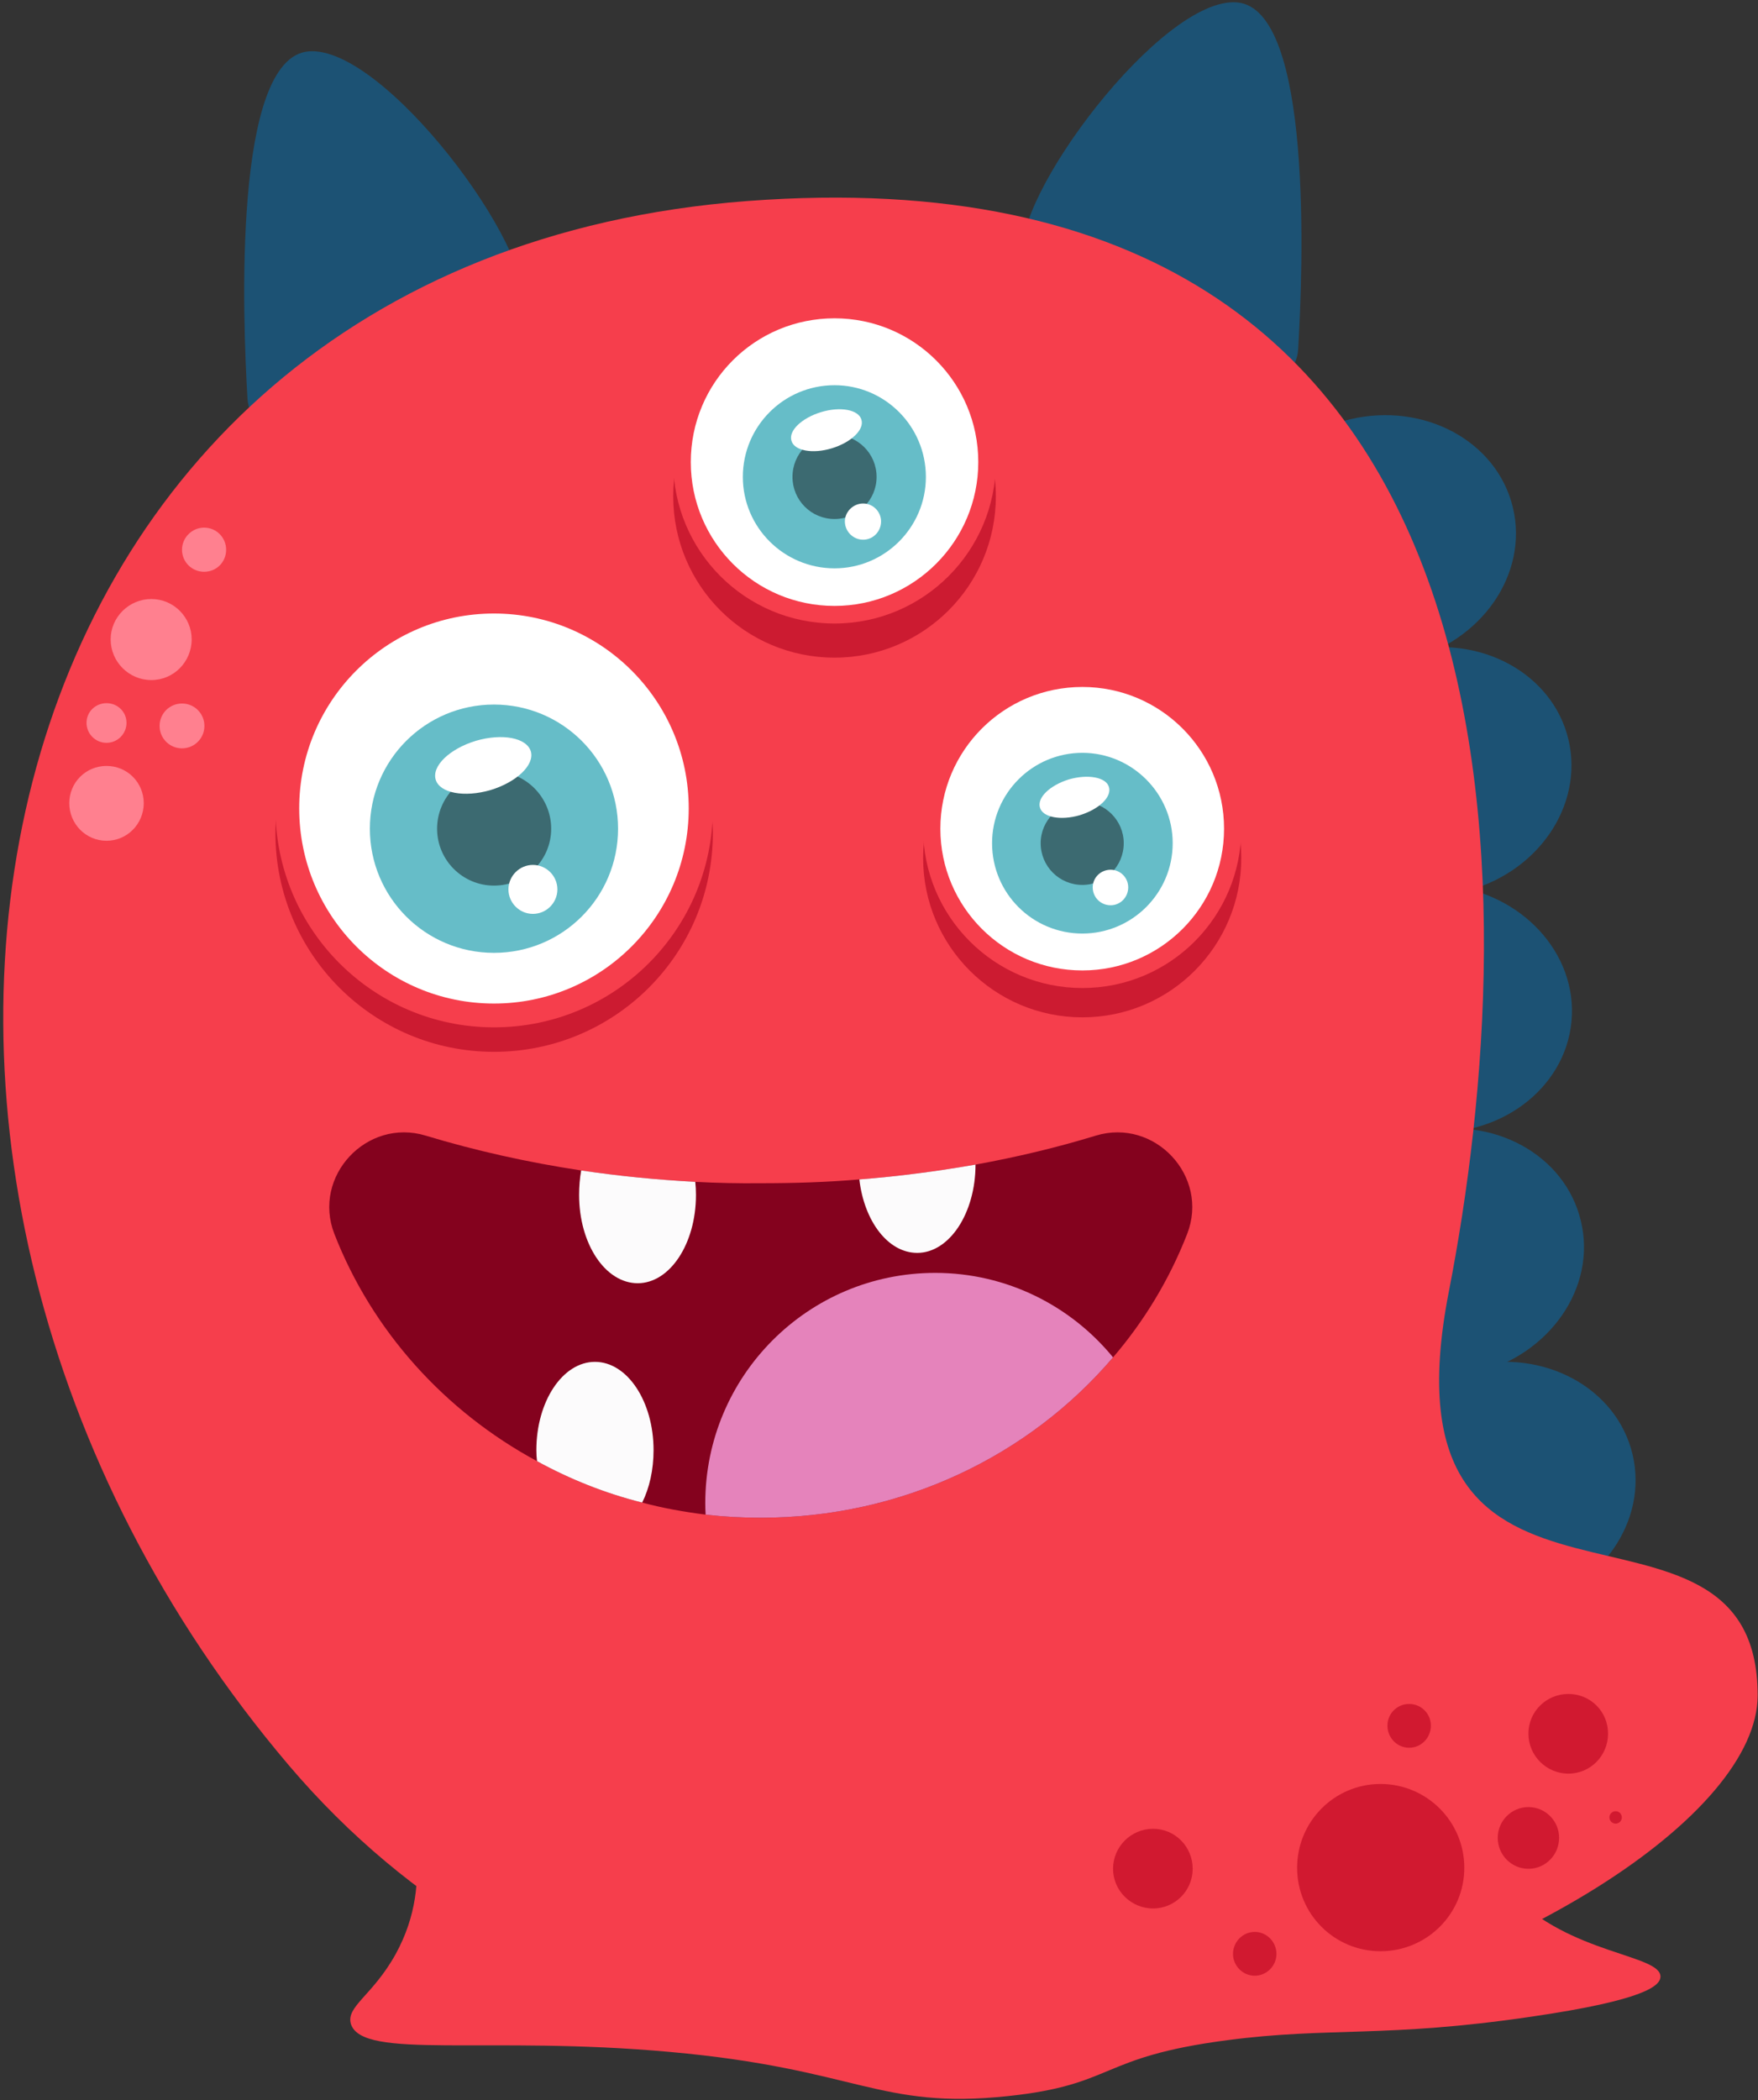 <svg version="1.2" xmlns="http://www.w3.org/2000/svg" viewBox="0 0 510 609" width="510" height="609">
	<rect x="0" y="0" width="510" height="609" fill="#333333" stroke="none"/>
	<title>monsterb7-svg</title>
	<style>
		.s0 { fill: #1c5274 } 
		.s1 { fill: #f63e4c } 
		.s2 { fill: #cc1b31 } 
		.s3 { fill: #ffffff } 
		.s4 { fill: #66bdc8 } 
		.s5 { fill: #3c6a71 } 
		.s6 { fill: #84021e } 
		.s7 { fill: #e583bb } 
		.s8 { fill: #fcfbfc } 
		.s9 { fill: #d11930 } 
		.s10 { fill: #ff808f } 
	</style>
	<g id="Object">
		<g id="&lt;Group&gt;">
			<g id="&lt;Group&gt;">
				<g id="&lt;Group&gt;">
					<path id="&lt;Path&gt;" class="s0" d="m296.9 74.6c-4-16.5 40.1-75.8 62-73.9c22 1.9 19.1 77.2 17.7 100.6c-1.4 23.4-70.6 10.5-79.7-26.7z" />
					<path id="&lt;Path&gt;" class="s0" d="m71.8 115.6c-1.4-23.4-4.3-98.8 17.7-100.7c21.9-1.9 66 57.5 62 73.9c-9.1 37.3-78.2 50.1-79.7 26.8z" />
				</g>
				<g id="&lt;Group&gt;">
					<path id="&lt;Path&gt;" class="s0" d="m408.3 191.4c-21.5 5.1-42.7-6.3-47.3-25.6c-4.6-19.3 9.1-39 30.6-44.2c21.5-5.1 42.7 6.3 47.3 25.6c4.6 19.2-9.1 39-30.6 44.2z" />
					<path id="&lt;Path&gt;" class="s0" d="m424.4 258.6c-21.5 5.2-42.7-6.3-47.3-25.5c-4.6-19.3 9.1-39.1 30.6-44.2c21.5-5.2 42.7 6.3 47.3 25.5c4.6 19.3-9.1 39.1-30.6 44.2z" />
					<path id="&lt;Path&gt;" class="s0" d="m412.8 328.2c-22-2-38.4-19.6-36.6-39.4c1.8-19.7 21.1-34.1 43.1-32.1c22 2 38.4 19.7 36.6 39.4c-1.8 19.7-21.1 34.1-43.1 32.1z" />
					<path id="&lt;Path&gt;" class="s0" d="m428.1 398.2c-21.5 5.1-42.7-6.3-47.3-25.6c-4.6-19.2 9.1-39 30.6-44.2c21.5-5.1 42.6 6.3 47.2 25.6c4.7 19.2-9 39-30.5 44.2z" />
					<path id="&lt;Path&gt;" class="s0" d="m443 465.9c-21.5 5.1-42.7-6.3-47.3-25.6c-4.6-19.2 9.1-39 30.6-44.2c21.5-5.1 42.7 6.3 47.3 25.6c4.6 19.3-9.1 39-30.6 44.2z" />
				</g>
				<path id="&lt;Path&gt;" class="s1" d="m216.7 58.3c233.6-17.7 225.3 205.1 203.6 316.3c-21.7 111.3 89.6 47.7 89.6 117c0 69.4-285.1 186.2-426.1 20.3c-147.3-173.4-95.3-436.2 132.9-453.6z" />
				<g id="&lt;Group&gt;">
					<path id="&lt;Path&gt;" class="s2" d="m206.8 241.6c0 35-28.4 63.4-63.5 63.4c-35 0-63.4-28.4-63.4-63.4c0-35.1 28.4-63.5 63.4-63.5c35.1 0 63.5 36 63.5 63.5z" />
					<path id="&lt;Path&gt;" class="s1" d="m206.8 234.4c0 35.1-28.4 63.5-63.5 63.5c-35 0-63.4-28.4-63.4-63.5c0-35 28.4-63.4 63.4-63.4c35.1 0 63.5 28.4 63.5 63.4z" />
					<path id="&lt;Path&gt;" class="s3" d="m199.8 234.4c0 31.3-25.3 56.6-56.5 56.6c-31.2 0-56.5-25.3-56.5-56.6c0-31.2 25.3-56.5 56.5-56.5c31.2 0 56.5 25.3 56.5 56.5z" />
					<path id="&lt;Path&gt;" class="s4" d="m179.3 240.3c0 19.9-16.1 36-36 36c-19.9 0-36-16.1-36-36c0-19.9 16.1-36 36-36c19.9 0 36 16.1 36 36z" />
					<path id="&lt;Path&gt;" class="s5" d="m159.9 240.3c0 9.1-7.4 16.5-16.6 16.5c-9.1 0-16.5-7.4-16.5-16.5c0-9.1 7.4-16.6 16.5-16.6c9.2 0 16.6 7.5 16.6 16.6z" />
					<path id="&lt;Path&gt;" class="s3" d="m154 217.9c1.1 3.9-4.1 8.9-11.7 11.2c-7.6 2.2-14.7 0.9-15.9-3c-1.2-4 4.1-9 11.7-11.3c7.6-2.2 14.7-0.9 15.9 3.1z" />
					<path id="&lt;Path&gt;" class="s3" d="m161.7 257.9c0 3.9-3.2 7.1-7.1 7.1c-3.9 0-7.1-3.2-7.1-7.1c0-3.9 3.2-7.1 7.1-7.1c3.9 0 7.1 3.2 7.1 7.1z" />
				</g>
				<g id="&lt;Group&gt;">
					<path id="&lt;Path&gt;" class="s2" d="m360.1 248.8c0 25.5-20.6 46.2-46.1 46.2c-25.5 0-46.2-20.7-46.2-46.2c0-25.5 20.7-46.1 46.2-46.1c25.5 0 46.1 20.6 46.1 46.1z" />
					<path id="&lt;Path&gt;" class="s1" d="m360.1 240.3c0 25.5-20.6 46.2-46.1 46.2c-25.5 0-46.2-20.7-46.2-46.2c0-25.5 20.7-46.2 46.2-46.2c25.5 0 46.1 20.7 46.1 46.2z" />
					<path id="&lt;Path&gt;" class="s3" d="m355.1 240.3c0 22.7-18.4 41.1-41.1 41.1c-22.8 0-41.2-18.4-41.2-41.1c0-22.7 18.4-41.1 41.2-41.1c22.7 0 41.1 18.4 41.1 41.1z" />
					<path id="&lt;Path&gt;" class="s4" d="m340.2 244.5c0 14.5-11.8 26.2-26.2 26.2c-14.5 0-26.2-11.7-26.2-26.2c0-14.4 11.7-26.2 26.2-26.2c14.4 0 26.2 11.8 26.2 26.2z" />
					<path id="&lt;Path&gt;" class="s5" d="m326 244.5c0 6.7-5.4 12.1-12 12.1c-6.7 0-12.1-5.4-12.1-12.1c0-6.6 5.4-12 12.1-12c6.6 0 12 5.4 12 12z" />
					<path id="&lt;Path&gt;" class="s3" d="m321.7 228.2c0.9 2.9-2.9 6.5-8.5 8.2c-5.5 1.6-10.7 0.6-11.5-2.2c-0.9-2.9 2.9-6.5 8.4-8.2c5.6-1.6 10.8-0.6 11.6 2.2z" />
					<path id="&lt;Path&gt;" class="s3" d="m327.3 257.3c0 2.9-2.3 5.2-5.1 5.2c-2.9 0-5.2-2.3-5.2-5.2c0-2.8 2.3-5.1 5.2-5.1c2.8 0 5.1 2.3 5.1 5.1z" />
				</g>
				<g id="&lt;Group&gt;">
					<path id="&lt;Path&gt;" class="s2" d="m288.9 143.9c0 25.9-21 46.8-46.8 46.8c-25.9 0-46.8-20.9-46.8-46.8c0-25.8 20.9-46.8 46.8-46.8c25.8 0 46.8 21 46.8 46.8z" />
					<path id="&lt;Path&gt;" class="s1" d="m288.9 134c0 25.8-21 46.8-46.8 46.8c-25.9 0-46.8-21-46.8-46.8c0-25.9 20.9-46.8 46.8-46.8c25.8 0 46.8 20.9 46.8 46.8z" />
					<path id="&lt;Path&gt;" class="s3" d="m283.8 134c0 23-18.7 41.7-41.7 41.7c-23.1 0-41.7-18.7-41.7-41.7c0-23.1 18.6-41.7 41.7-41.7c23 0 41.7 18.6 41.7 41.7z" />
					<path id="&lt;Path&gt;" class="s4" d="m268.6 138.3c0 14.6-11.9 26.5-26.5 26.5c-14.7 0-26.6-11.9-26.6-26.5c0-14.7 11.9-26.6 26.6-26.6c14.6 0 26.5 11.9 26.5 26.6z" />
					<path id="&lt;Path&gt;" class="s5" d="m254.3 138.3c0 6.7-5.5 12.2-12.2 12.2c-6.8 0-12.2-5.5-12.2-12.2c0-6.8 5.4-12.2 12.2-12.2c6.7 0 12.2 5.4 12.2 12.2z" />
					<path id="&lt;Path&gt;" class="s3" d="m249.9 121.7c0.9 2.9-3 6.6-8.6 8.3c-5.6 1.7-10.9 0.7-11.7-2.2c-0.9-2.9 3-6.6 8.6-8.3c5.6-1.7 10.9-0.7 11.7 2.2z" />
					<path id="&lt;Path&gt;" class="s3" d="m255.6 151.2c0 2.9-2.3 5.3-5.2 5.3c-2.9 0-5.3-2.4-5.3-5.3c0-2.8 2.4-5.2 5.3-5.2c2.9 0 5.2 2.4 5.2 5.2z" />
				</g>
				<path id="&lt;Path&gt;" class="s6" d="m344.4 357.8c-5.1 13.1-12.4 25.2-21.5 35.8c-24.2 28.4-61 46.5-102.2 46.5q-8.2 0-16-0.9c-6.3-0.8-12.5-1.9-18.4-3.5c-10.8-2.7-21-6.8-30.5-12c-26.9-14.5-47.9-37.9-58.8-65.9c-6.5-16.7 9.4-33.7 26.5-28.5c14.2 4.3 29.3 7.7 45.1 10.1c10.8 1.6 21.8 2.7 33.1 3.3q9.4 0.5 19 0.4c9.7 0 19.3-0.3 28.6-1.1c11.6-0.9 22.8-2.4 33.7-4.3c12.1-2.2 23.8-5 34.9-8.4c17.1-5.2 33 11.8 26.5 28.5z" />
				<path id="&lt;Path&gt;" class="s7" d="m322.9 393.6c-24.2 28.4-61 46.5-102.2 46.5q-8.2 0-16-0.9q-0.1-1.7-0.1-3.3c0-36.9 29.8-66.8 66.7-66.8c20.8 0 39.4 9.6 51.6 24.5z" />
				<path id="&lt;Path&gt;" class="s8" d="m201.9 346.5c0 14.2-7.6 25.6-16.9 25.6c-9.4 0-17-11.4-17-25.6q0-3.7 0.6-7.1c10.8 1.6 21.8 2.7 33.1 3.3q0.2 1.8 0.2 3.8z" />
				<path id="&lt;Path&gt;" class="s8" d="m283 337.7c0 14.1-7.6 25.6-16.9 25.6c-8.5 0-15.4-9.2-16.8-21.3c11.6-0.9 22.8-2.4 33.7-4.3z" />
				<path id="&lt;Path&gt;" class="s8" d="m189.6 420.5c0 5.7-1.2 11-3.3 15.2c-10.8-2.7-21-6.8-30.5-12q-0.2-1.5-0.2-3.2c0-14.1 7.6-25.6 17-25.6c9.4 0 17 11.5 17 25.6z" />
				<path id="&lt;Path&gt;" class="s1" d="m423.2 493.5c7.1 16.4-2.4 37 15.2 55.5c16.8 17.8 43.7 17.7 43.3 24.3c-0.2 2.4-3.9 6.6-37.6 11.5c-42.1 6.2-58.5 2.9-88.1 6.8c-37.5 4.9-32.3 12.9-63.5 16.2c-37.6 4-43.4-7.9-98.2-12.8c-52.8-4.8-89.2 2.4-92.5-8.1c-1.5-5.1 6.3-8.2 13-20.3c12.2-22.2 2.3-41.5 4.4-53.5c9-53.6 276.2-83.7 304-19.6z" />
				<g id="&lt;Group&gt;">
					<g id="&lt;Group&gt;">
						<path id="&lt;Path&gt;" class="s9" d="m466.5 502.7c0 6.4-5.1 11.6-11.5 11.6c-6.4 0-11.6-5.2-11.6-11.6c0-6.4 5.2-11.5 11.6-11.5c6.4 0 11.5 5.1 11.5 11.5z" />
					</g>
					<g id="&lt;Group&gt;">
						<path id="&lt;Path&gt;" class="s9" d="m346 541.9c0 6.3-5.1 11.5-11.5 11.5c-6.4 0-11.6-5.2-11.6-11.5c0-6.4 5.2-11.6 11.6-11.6c6.4 0 11.5 5.2 11.5 11.6z" />
					</g>
					<g id="&lt;Group&gt;">
						<path id="&lt;Path&gt;" class="s9" d="m452.3 532.9c0 5-4 9-8.9 9c-4.9 0-8.9-4-8.9-9c0-4.9 4-8.9 8.9-8.9c4.9 0 8.9 4 8.9 8.9z" />
					</g>
					<g id="&lt;Group&gt;">
						<path id="&lt;Path&gt;" class="s9" d="m424.8 541.6c0 13.4-10.9 24.2-24.3 24.2c-13.4 0-24.2-10.8-24.2-24.2c0-13.4 10.8-24.3 24.2-24.3c13.4 0 24.3 10.9 24.3 24.3z" />
					</g>
					<path id="&lt;Path&gt;" class="s9" d="m370.3 566.6c0 3.4-2.8 6.3-6.3 6.3c-3.5 0-6.3-2.9-6.3-6.3c0-3.5 2.8-6.4 6.3-6.4c3.5 0 6.3 2.9 6.3 6.4z" />
					<path id="&lt;Path&gt;" class="s9" d="m415.1 500.4c0 3.5-2.8 6.4-6.3 6.4c-3.5 0-6.3-2.9-6.3-6.4c0-3.5 2.8-6.3 6.3-6.3c3.5 0 6.3 2.8 6.3 6.3z" />
					<path id="&lt;Path&gt;" class="s9" d="m470.5 527c0 1-0.8 1.8-1.8 1.8c-1 0-1.8-0.8-1.8-1.8c0-1 0.8-1.8 1.8-1.8c1 0 1.8 0.8 1.8 1.8z" />
				</g>
				<g id="&lt;Group&gt;">
					<g id="&lt;Group&gt;">
						<path id="&lt;Path&gt;" class="s10" d="m65.6 159.4c0 3.6-2.8 6.4-6.4 6.4c-3.5 0-6.4-2.8-6.4-6.4c0-3.5 2.9-6.4 6.4-6.4c3.6 0 6.4 2.9 6.4 6.4z" />
					</g>
					<g id="&lt;Group&gt;">
						<path id="&lt;Path&gt;" class="s10" d="m55.6 185.4c0 6.5-5.2 11.8-11.7 11.8c-6.5 0-11.8-5.3-11.8-11.8c0-6.4 5.3-11.7 11.8-11.7c6.5 0 11.7 5.3 11.7 11.7z" />
					</g>
					<g id="&lt;Group&gt;">
						<path id="&lt;Path&gt;" class="s10" d="m36.7 209.6c0 3.2-2.6 5.8-5.8 5.8c-3.2 0-5.8-2.6-5.8-5.8c0-3.2 2.6-5.7 5.8-5.7c3.2 0 5.8 2.5 5.8 5.7z" />
					</g>
					<g id="&lt;Group&gt;">
						<path id="&lt;Path&gt;" class="s10" d="m59.3 210.5c0 3.6-2.9 6.5-6.5 6.5c-3.6 0-6.5-2.9-6.5-6.5c0-3.6 2.9-6.5 6.5-6.5c3.6 0 6.5 2.9 6.5 6.5z" />
					</g>
					<g id="&lt;Group&gt;">
						<path id="&lt;Path&gt;" class="s10" d="m41.7 232.9c0 6-4.8 10.9-10.8 10.9c-6 0-10.8-4.9-10.8-10.9c0-6 4.8-10.8 10.8-10.8c6 0 10.8 4.8 10.8 10.8z" />
					</g>
				</g>
			</g>
		</g>
	</g>
</svg>